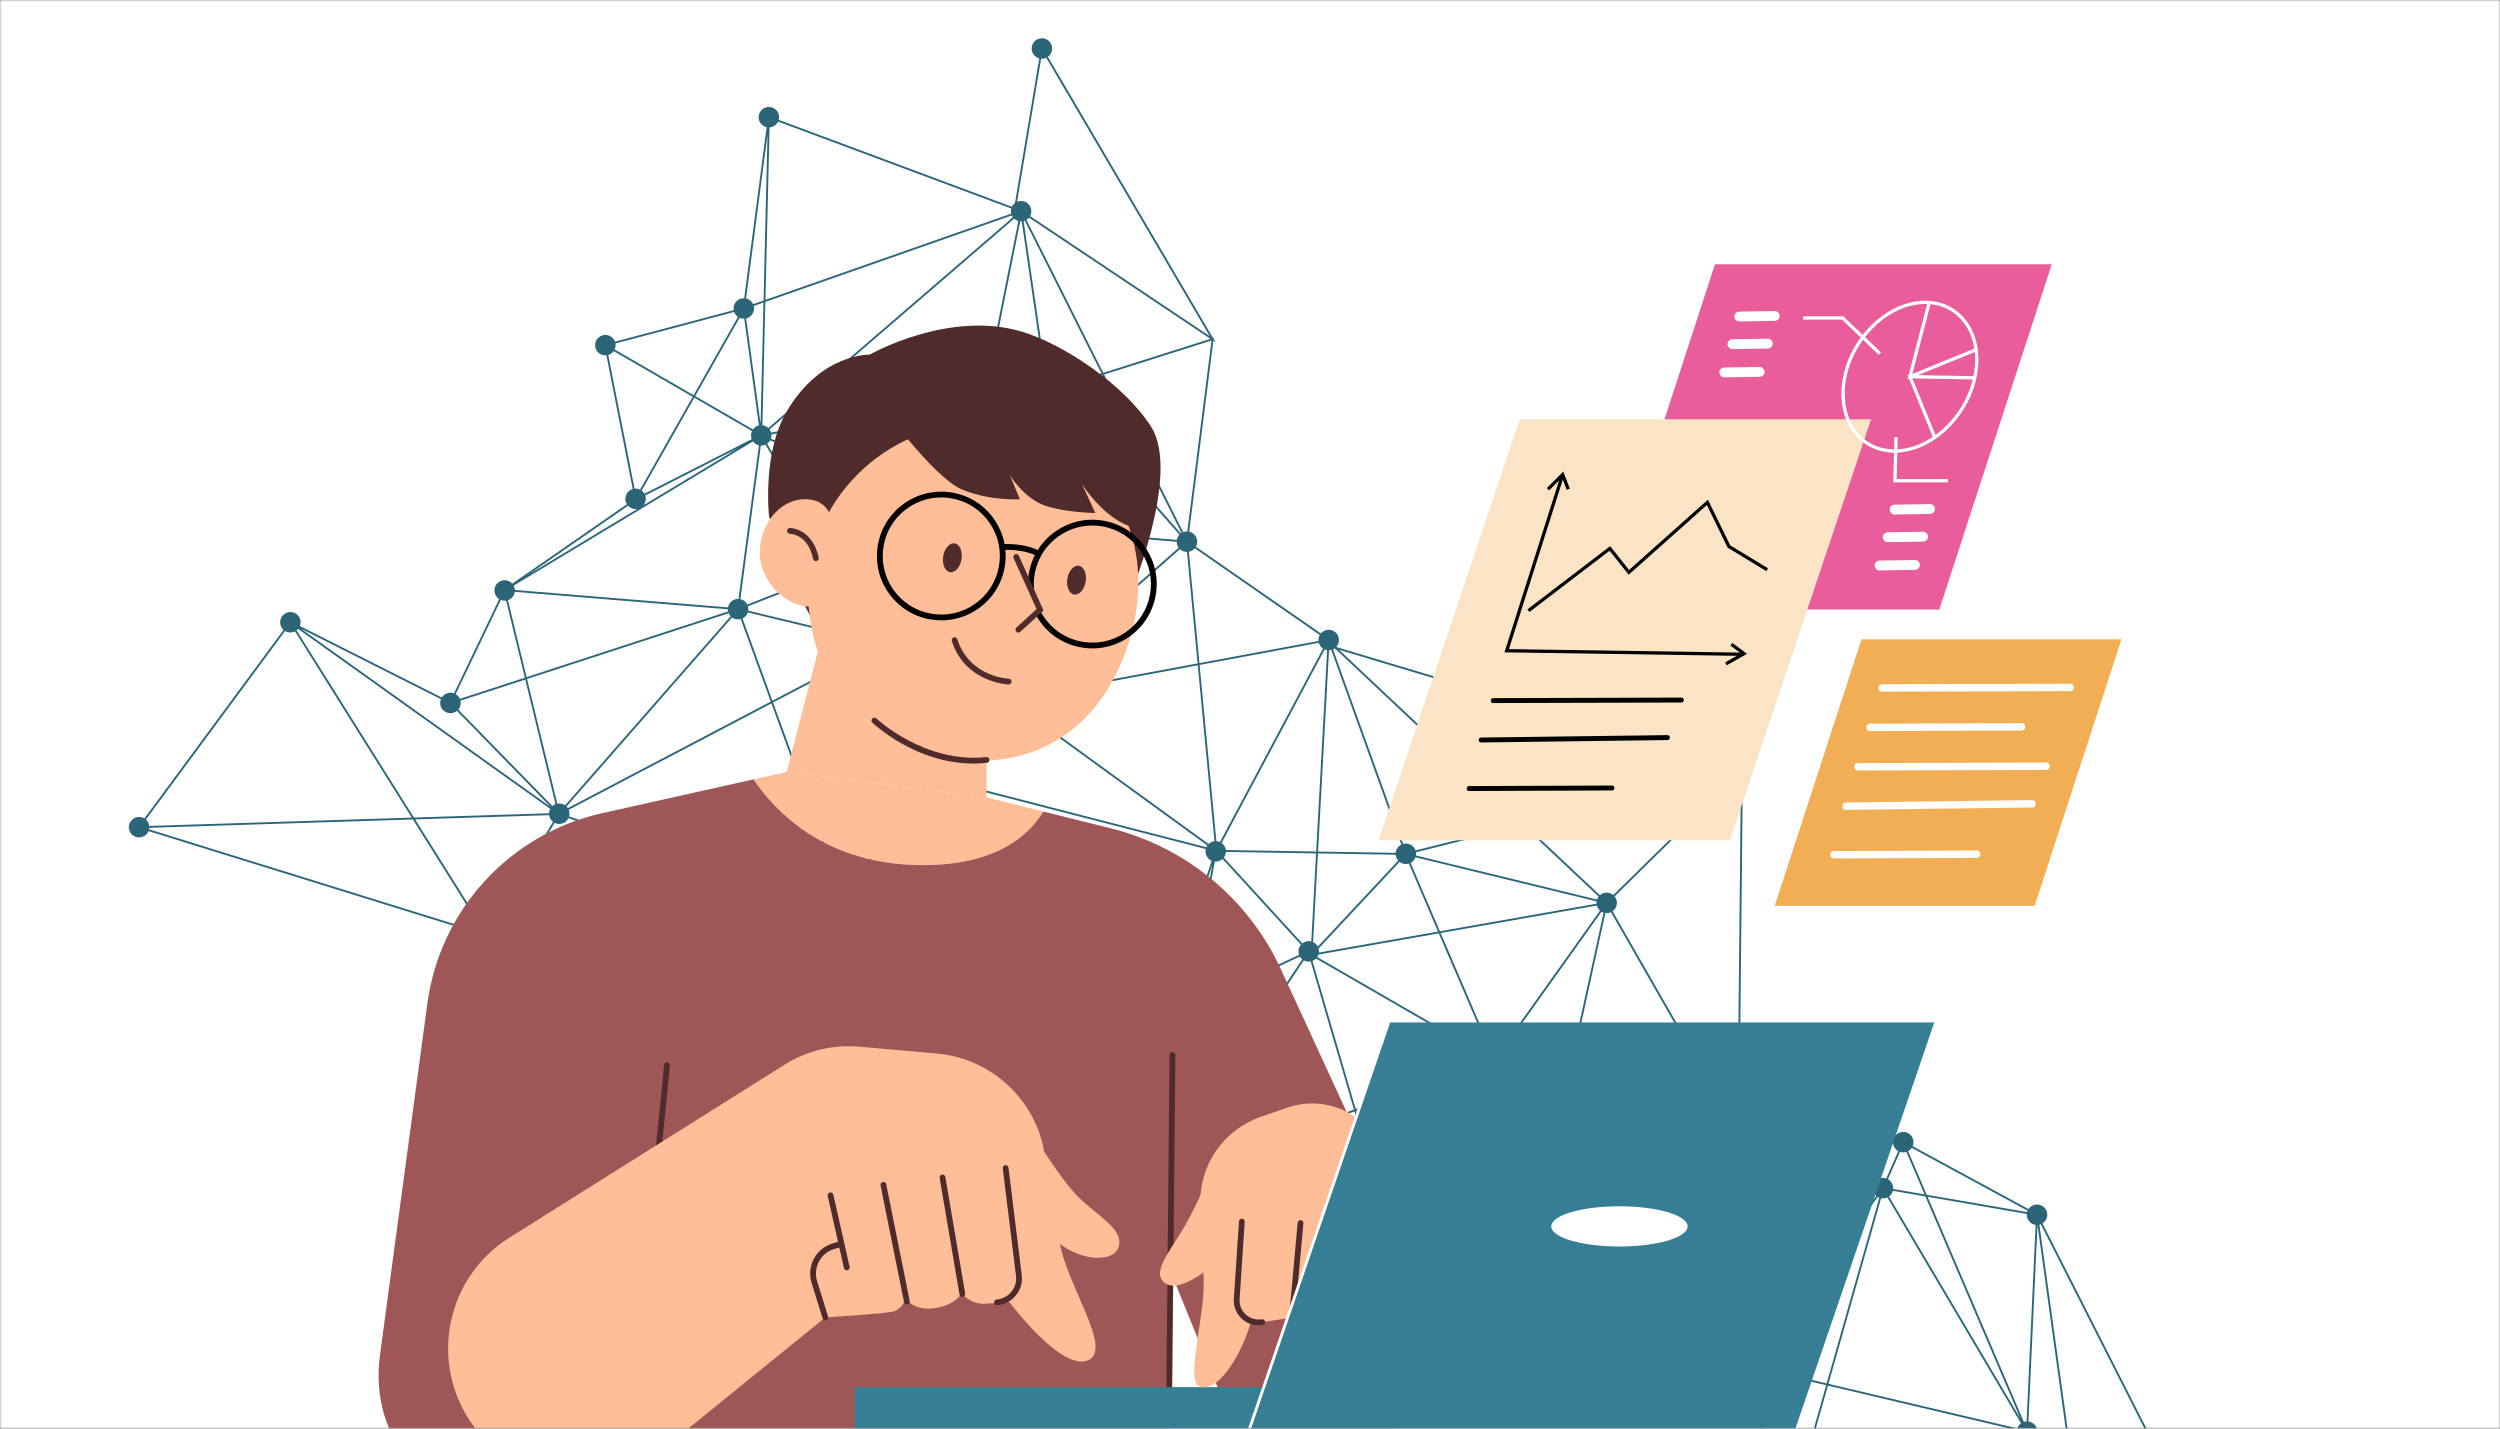 <svg width="700" height="400" viewBox="0 0 700 400" fill="none" xmlns="http://www.w3.org/2000/svg">
<rect x="0" y="0" width="700" height="400" fill="#808080" stroke="none"/>
<mask id="mask0_759_3259" style="mask-type:alpha" maskUnits="userSpaceOnUse" x="0" y="0" width="700" height="400">
<path d="M0 0H700V400H0V0Z" fill="white"/>
</mask>
<g mask="url(#mask0_759_3259)">
<path d="M0 0H700V400H0V0Z" fill="white"/>
<path d="M605.165 402.588C604.343 401.655 603.05 401.387 601.956 401.822L571.899 342.559C572.027 342.478 572.152 342.387 572.27 342.285C573.459 341.235 573.572 339.423 572.524 338.234C571.477 337.045 569.662 336.933 568.473 337.98C568.283 338.148 568.123 338.336 567.988 338.537L535.54 320.934C535.962 319.946 535.814 318.765 535.056 317.907C534.009 316.718 532.194 316.606 531.005 317.654C530.48 318.118 530.165 318.732 530.066 319.374L489.589 316.996C489.566 316.353 489.331 315.714 488.873 315.193C488.375 314.63 487.707 314.312 487.015 314.239L487.982 218.422C488.577 218.375 489.163 218.142 489.646 217.718C490.835 216.67 490.947 214.856 489.9 213.666C488.852 212.477 487.038 212.365 485.848 213.412C485.503 213.719 485.252 214.089 485.09 214.489L374.148 181.149C375.13 180.081 375.166 178.422 374.186 177.309C373.138 176.12 371.324 176.008 370.135 177.055C370.026 177.151 369.931 177.254 369.84 177.363L334.847 153.082C335.431 152.046 335.333 150.714 334.503 149.773C334.085 149.299 333.544 148.999 332.971 148.872L339.748 95.427L340.351 95.831L339.811 94.911L339.851 94.589L339.657 94.651L293.408 15.909C293.483 15.854 293.558 15.795 293.631 15.732C294.82 14.685 294.932 12.87 293.885 11.681C292.837 10.492 291.023 10.379 289.834 11.427C288.644 12.475 288.532 14.289 289.58 15.478C289.969 15.92 290.467 16.213 290.997 16.352L284.196 56.83C284.133 56.875 284.072 56.923 284.012 56.976C283.715 57.236 283.487 57.547 283.324 57.883L218.056 33.565C218.298 32.665 218.101 31.668 217.438 30.916C216.391 29.727 214.576 29.615 213.387 30.662C212.198 31.71 212.086 33.524 213.133 34.714C213.547 35.183 214.085 35.484 214.652 35.61L208.377 83.501C207.668 83.474 206.946 83.706 206.37 84.214C205.597 84.896 205.283 85.898 205.44 86.842L172.194 95.663C172.076 95.337 171.898 95.027 171.654 94.752C170.606 93.563 168.792 93.45 167.603 94.498C166.413 95.546 166.301 97.36 167.349 98.549C167.986 99.27 168.904 99.593 169.794 99.504L177.158 136.92C176.768 137.034 176.397 137.231 176.07 137.519C175.003 138.46 174.805 140.015 175.533 141.186L143.44 163.401C142.387 162.236 140.592 162.131 139.412 163.172C138.223 164.22 138.11 166.034 139.158 167.224C139.341 167.431 139.547 167.604 139.771 167.745L127.128 194.135C126.17 193.781 125.053 193.951 124.234 194.675C124.02 194.863 123.844 195.076 123.702 195.306L83.978 175.281C84.359 174.311 84.199 173.168 83.461 172.334C82.414 171.145 80.599 171.032 79.41 172.08C78.221 173.128 78.108 174.942 79.156 176.131C79.233 176.219 79.315 176.296 79.399 176.373L40.429 229.159C39.384 228.527 38.008 228.613 37.046 229.463C35.857 230.51 35.744 232.325 36.792 233.514C37.84 234.703 39.654 234.815 40.843 233.768C41.183 233.469 41.431 233.106 41.593 232.714L133.311 261.177C133.186 261.989 133.409 262.847 133.994 263.511C135.042 264.7 136.856 264.813 138.045 263.765C139.235 262.717 139.347 260.903 138.299 259.714C138.195 259.597 138.08 259.492 137.963 259.393L155.285 230.396C156.301 230.911 157.575 230.791 158.481 229.991C158.776 229.731 159.005 229.422 159.166 229.09L234.783 254.804C234.573 255.682 234.779 256.644 235.419 257.373C236.467 258.562 238.281 258.674 239.471 257.627C240.66 256.579 240.772 254.765 239.725 253.575C239.484 253.302 239.201 253.089 238.898 252.932L252.866 218.731C253.785 219.011 254.825 218.824 255.6 218.139L255.415 218.328L322.498 284.076C321.627 285.146 321.629 286.715 322.57 287.783C323.055 288.334 323.706 288.649 324.381 288.731L323.317 327.991C322.706 328.03 322.102 328.261 321.608 328.701C320.419 329.751 320.306 331.563 321.354 332.752C322.401 333.941 324.216 334.054 325.405 333.006C325.868 332.598 326.167 332.072 326.296 331.511L385.039 339.744C385.005 340.464 385.237 341.194 385.751 341.777C386.798 342.966 388.613 343.079 389.802 342.031C390.297 341.594 390.604 341.026 390.717 340.423L426.86 344.009C426.855 344.691 427.09 345.375 427.575 345.926C428.622 347.115 430.437 347.228 431.626 346.18C431.752 346.069 431.863 345.947 431.964 345.823L488.22 381.449C487.73 382.459 487.862 383.705 488.651 384.6C489.245 385.272 490.084 385.601 490.918 385.568L497.749 430.755C497.296 430.858 496.861 431.073 496.487 431.401C495.297 432.448 495.185 434.263 496.233 435.452C497.283 436.641 499.095 436.754 500.284 435.706C500.292 435.697 500.3 435.689 500.309 435.683L528.341 456.889L543.159 468.099C542.652 469.115 542.773 470.379 543.571 471.284C544.619 472.474 546.433 472.586 547.622 471.538C548.546 470.723 548.818 469.448 548.403 468.361L582.863 446.28C582.888 446.31 582.911 446.344 582.94 446.376C583.987 447.565 585.802 447.677 586.991 446.63C588.18 445.582 588.293 443.768 587.245 442.578C586.996 442.297 586.704 442.076 586.387 441.918L602.078 407.2C603.022 407.524 604.109 407.349 604.911 406.64C606.1 405.592 606.212 403.778 605.165 402.588ZM546.474 466.616C545.574 466.374 544.576 466.57 543.825 467.233C543.68 467.362 543.553 467.501 543.44 467.647L526.638 454.937L500.669 435.292C500.839 435.07 500.971 434.827 501.067 434.572L554.518 441.203L546.473 466.613L546.474 466.616ZM387.356 337.062L379.752 311.026L415.831 298.128C415.945 298.371 416.093 298.605 416.279 298.817C416.367 298.917 416.464 299.006 416.563 299.091L389.341 337.394C388.737 337.044 388.03 336.929 387.356 337.062ZM326.104 329.642C325.99 329.398 325.842 329.164 325.656 328.953C325.546 328.83 325.431 328.722 325.307 328.623L365.074 268.909C365.661 269.226 366.337 269.326 366.983 269.201L379.103 310.698L326.104 329.644L326.104 329.642ZM213.773 84.714L212.96 118.596L208.918 89.16C209.365 89.057 209.794 88.841 210.166 88.517C210.999 87.783 211.301 86.675 211.05 85.669L213.773 84.714ZM217.184 34.965C217.48 34.702 217.709 34.393 217.871 34.058L283.138 58.379C283.011 58.851 283.006 59.349 283.126 59.825L214.324 83.958L215.484 35.671C216.092 35.63 216.692 35.398 217.186 34.964L217.184 34.965ZM485.035 216.514C485.144 216.821 485.306 217.112 485.521 217.378L451.721 250.614C450.652 249.708 449.053 249.698 447.971 250.653L427.072 230.993L485.035 216.514ZM584.161 441.758C584.103 441.779 584.044 441.801 583.988 441.826L568.861 403.418C569.075 403.309 569.278 403.176 569.466 403.011C569.959 402.578 570.263 402.011 570.381 401.412L578.696 402.263L584.161 441.758ZM535.249 345.708L528.919 335.01C528.993 334.957 529.065 334.9 529.136 334.838C529.575 334.449 529.867 333.957 530.008 333.432L539.113 335.004L565.723 397.22L535.249 345.708ZM528.465 335.279L550.597 372.692L565.885 398.534C565.811 398.586 565.739 398.644 565.668 398.706C565.276 399.052 565.003 399.481 564.848 399.946L511.973 387.475L526.712 335.508C527.299 335.616 527.912 335.543 528.463 335.283L528.465 335.279ZM570.435 400.885C570.442 400.2 570.208 399.512 569.72 398.96C569.248 398.424 568.62 398.108 567.964 398.017L570.501 343.017L578.621 401.723L570.432 400.886L570.435 400.885ZM568.218 342.029C568.689 342.565 569.317 342.881 569.974 342.972L567.436 397.992C567.184 398.005 566.932 398.049 566.689 398.126L539.739 335.112L567.513 339.906C567.455 340.654 567.684 341.422 568.22 342.028L568.218 342.029ZM567.599 339.384L539.489 334.532L534.268 322.328C534.454 322.226 534.635 322.104 534.8 321.96C534.99 321.792 535.15 321.604 535.285 321.402L567.732 339.005C567.679 339.129 567.632 339.256 567.598 339.387L567.599 339.384ZM531.995 322.527C532.571 322.717 533.198 322.726 533.78 322.537L538.865 334.424L530.098 332.911C530.156 332.163 529.927 331.395 529.39 330.789C529.169 330.537 528.91 330.335 528.63 330.18L531.995 322.527ZM524.369 332.758L488.21 337.022L487.158 319.925C487.682 319.845 488.189 319.62 488.619 319.244C488.907 318.99 489.13 318.689 489.292 318.365L524.476 331.906C524.399 332.183 524.363 332.469 524.369 332.758ZM432.28 342.725C432.173 342.515 432.04 342.313 431.877 342.127C431.556 341.765 431.167 341.503 430.745 341.343L439.08 303.294L483.903 316.536C483.802 317.05 483.841 317.583 484.023 318.08L432.278 342.726L432.28 342.725ZM253.321 213.14L247.834 183.091C248.263 182.983 248.675 182.776 249.029 182.461C249.202 182.308 249.349 182.139 249.477 181.957L259.619 186.356L253.843 213.119C253.668 213.11 253.493 213.117 253.317 213.139L253.321 213.14ZM128.313 198.683C128.91 197.984 129.121 197.055 128.929 196.192L147.074 190.276L155.537 225.169C155.233 225.288 154.943 225.459 154.684 225.685L128.315 198.682L128.313 198.683ZM156.044 225.021L147.578 190.109L204.033 171.704C204.151 171.974 204.31 172.232 204.515 172.465C204.539 172.49 204.565 172.515 204.588 172.54L158.224 225.488C157.582 225.039 156.794 224.881 156.046 225.02L156.044 225.021ZM447.713 254.703C447.801 254.804 447.895 254.891 447.993 254.976L419.871 294.439C419.166 294.027 418.316 293.939 417.544 294.189L403.396 261.249L447.1 253.559C447.212 253.969 447.414 254.361 447.713 254.703ZM417.057 294.4C416.871 294.501 416.695 294.622 416.528 294.767C416.357 294.917 416.213 295.085 416.086 295.264L368.817 267.973C368.962 267.753 369.075 267.521 369.153 267.278L402.856 261.347L417.055 294.401L417.057 294.4ZM369.278 266.716C369.32 266.349 369.293 265.975 369.194 265.616L389.878 243.479L391.881 241.334C392.624 241.913 393.593 242.079 394.472 241.815L402.648 260.845L369.283 266.714L369.278 266.716ZM391.488 240.967C391.488 240.967 391.489 240.97 391.49 240.972L389.495 243.108L368.975 265.07C368.87 264.866 368.739 264.668 368.58 264.486C368.316 264.188 368.004 263.957 367.668 263.795L369.024 238.964L390.781 239.327C390.834 239.914 391.064 240.492 391.485 240.968L391.488 240.967ZM447.008 253.037L403.18 260.75L394.961 241.615C395.165 241.51 395.36 241.379 395.539 241.221C395.912 240.891 396.179 240.486 396.338 240.047L447.027 252.384C446.996 252.599 446.991 252.818 447.008 253.037ZM372.744 181.985L392.373 236.497C392.151 236.606 391.936 236.746 391.742 236.916C391.172 237.419 390.852 238.097 390.785 238.798L369.056 238.433L372.134 182.074C372.34 182.067 372.542 182.036 372.743 181.982L372.744 181.985ZM368.526 238.426L343.243 238.004C343.172 237.458 342.943 236.93 342.55 236.486C342.397 236.313 342.227 236.164 342.046 236.038L359.577 203.138L370.917 181.855C371.14 181.948 371.37 182.014 371.605 182.047L368.526 238.426ZM286.086 61.993L289.886 88.068L292.234 104.186C291.793 104.293 291.373 104.502 291.008 104.824C290.293 105.453 289.971 106.36 290.052 107.241L276.089 109.853L285.653 61.989C285.799 62.001 285.943 62.002 286.087 61.995L286.086 61.993ZM281.73 193.052L269.565 148.901C269.88 148.781 270.184 148.609 270.45 148.371C270.91 147.963 271.208 147.441 271.34 146.882L287.683 148.237L282.306 193.009C282.112 193.003 281.917 193.018 281.726 193.051L281.73 193.052ZM271.417 146.358C271.451 145.638 271.221 144.904 270.703 144.32C270.574 144.172 270.434 144.043 270.282 143.929L291.623 109.543C291.84 109.65 292.068 109.728 292.301 109.778L287.746 147.712L271.415 146.359L271.417 146.358ZM290.149 107.762C290.263 108.16 290.461 108.542 290.754 108.875C290.883 109.02 291.024 109.152 291.172 109.264L283.545 121.543L269.816 143.641C269.672 143.57 269.522 143.514 269.37 143.468L275.976 110.41L290.15 107.758L290.149 107.762ZM268.851 143.367C268.08 143.286 267.28 143.513 266.652 144.066C266.398 144.29 266.197 144.55 266.042 144.829L215.863 122.807C215.987 122.429 216.032 122.032 215.995 121.637L275.413 110.52L268.848 143.368L268.851 143.367ZM215.042 124.053C215.296 123.828 215.497 123.569 215.652 123.29L265.831 145.312C265.647 145.861 265.636 146.457 265.797 147.016L235.091 159.097L214.81 124.237C214.89 124.179 214.966 124.117 215.041 124.051L215.042 124.053ZM265.991 147.509C266.1 147.724 266.234 147.929 266.398 148.117C266.448 148.175 266.503 148.226 266.555 148.277L248.536 177.814C247.735 177.364 246.758 177.321 245.92 177.708L235.361 159.56L265.991 147.509ZM249.28 178.411C249.184 178.302 249.079 178.205 248.972 178.114L266.972 148.61C267.199 148.759 267.44 148.871 267.692 148.952L259.735 185.829L249.744 181.496C250.196 180.5 250.055 179.285 249.284 178.413L249.28 178.411ZM268.209 149.062C268.439 149.091 268.674 149.093 268.906 149.065L281.21 193.197C280.898 193.316 280.6 193.489 280.333 193.724C280.077 193.95 279.874 194.213 279.718 194.498L260.228 186.046L268.209 149.065L268.209 149.062ZM338.501 236.231C338.469 236.26 338.441 236.29 338.41 236.321L306.619 213.248L284.704 197.342C285.014 196.817 285.144 196.211 285.091 195.616L335.37 186.283L340.06 235.534C339.501 235.6 338.955 235.829 338.501 236.231ZM284.202 193.785C283.81 193.415 283.338 193.178 282.839 193.072L288.217 148.279L329.474 151.699C329.48 152.28 329.661 152.863 330.023 153.363L284.202 193.785ZM329.516 151.17L288.279 147.752L292.831 109.839C293.449 109.857 294.072 109.678 294.6 109.291L330.251 149.704C329.856 150.122 329.608 150.635 329.516 151.17ZM295.061 105.074C294.457 104.392 293.603 104.065 292.758 104.108L291.047 92.357L286.612 61.911C286.725 61.881 286.839 61.846 286.95 61.802L308.398 104.545L295.177 108.731C296.006 107.663 295.988 106.127 295.061 105.074ZM283.956 61.239C284.3 61.557 284.704 61.774 285.131 61.895L275.527 109.959L215.901 121.115C215.814 120.806 215.675 120.51 215.482 120.236L283.956 61.239ZM214.353 124.501L234.596 159.294L209.228 169.275C209.119 169.061 208.985 168.856 208.821 168.667C208.407 168.198 207.873 167.899 207.308 167.772L213.031 124.765C213.48 124.783 213.934 124.696 214.353 124.501ZM209.422 169.768L234.864 159.758L245.461 177.974C245.381 178.031 245.304 178.093 245.23 178.16C244.841 178.501 244.57 178.927 244.414 179.387L209.505 170.981C209.565 170.579 209.536 170.167 209.42 169.772L209.422 169.768ZM254.371 213.198L260.115 186.573L279.508 194.983C279.262 195.738 279.332 196.576 279.736 197.289L255.729 213.961C255.343 213.575 254.871 213.318 254.373 213.197L254.371 213.198ZM256.067 214.371L280.04 197.722C280.055 197.739 280.067 197.758 280.082 197.775C281.129 198.964 282.944 199.076 284.133 198.029C284.225 197.947 284.311 197.86 284.391 197.768L333.411 233.349L338.063 236.723C337.949 236.883 337.853 237.054 337.776 237.228L256.548 216.305C256.621 215.639 256.466 214.95 256.068 214.368L256.067 214.371ZM343.265 238.535L368.497 238.958L367.153 263.61C366.303 263.392 365.372 263.567 364.642 264.149L342.678 240.13C343.037 239.661 343.233 239.105 343.263 238.539L343.265 238.535ZM420.583 295.023C420.496 294.922 420.402 294.835 420.303 294.749L448.425 255.287C448.607 255.393 448.799 255.478 448.996 255.539L438.682 302.627L421.242 297.476C421.407 296.629 421.195 295.719 420.58 295.021L420.583 295.023ZM484.818 314.943C484.467 315.251 484.215 315.628 484.053 316.034L439.192 302.782L449.515 255.655C450.035 255.719 450.571 255.643 451.059 255.42L485.066 314.749C484.98 314.808 484.896 314.872 484.818 314.943ZM447.605 251.043C447.408 251.298 447.256 251.579 447.155 251.875L396.476 239.541C396.525 239.243 396.524 238.939 396.479 238.637L426.46 231.148L447.608 251.042L447.605 251.043ZM396.349 238.123C396.23 237.783 396.046 237.461 395.794 237.172C395.04 236.318 393.895 236.022 392.868 236.308L373.243 181.806C373.407 181.73 373.565 181.638 373.716 181.527L425.999 230.712L396.349 238.118L396.349 238.123ZM369.873 181.109C370.046 181.306 370.241 181.469 370.448 181.605L341.586 235.774C341.268 235.63 340.93 235.545 340.589 235.522L335.891 186.186L369.266 179.991C369.378 180.393 369.579 180.774 369.873 181.109ZM335.319 185.754L284.994 195.096C284.903 194.776 284.76 194.468 284.553 194.185L330.374 153.762C330.924 154.281 331.634 154.542 332.35 154.54L335.321 185.753L335.319 185.754ZM330.649 149.356L295.276 109.259L308.639 105.03L330.824 149.242C330.764 149.278 330.707 149.315 330.649 149.356ZM287.422 61.566C287.556 61.483 287.683 61.392 287.805 61.285C287.927 61.179 288.034 61.061 288.134 60.94L338.924 94.884L308.91 104.387L287.423 61.568L287.422 61.566ZM283.295 60.33C283.361 60.472 283.441 60.612 283.531 60.746L283.499 60.935L215.135 119.838C214.669 119.387 214.083 119.126 213.476 119.054L214.304 84.53L283.292 60.328L283.295 60.33ZM172.325 96.177L205.571 87.356C205.689 87.682 205.867 87.992 206.111 88.267C206.266 88.445 206.441 88.593 206.626 88.723L194.209 110.643L172.104 97.856C172.347 97.331 172.422 96.745 172.326 96.18L172.325 96.177ZM207.088 88.983C207.499 89.169 207.948 89.254 208.391 89.234L212.493 119.105C212.046 119.208 211.617 119.424 211.244 119.748C211.073 119.898 210.929 120.066 210.804 120.241L194.667 110.908L207.088 88.983ZM210.539 120.699C210.211 121.41 210.187 122.228 210.479 122.959L180.458 138.248C180.364 138.082 180.249 137.921 180.118 137.771C179.983 137.617 179.833 137.483 179.675 137.366L194.404 111.364L210.538 120.696L210.539 120.699ZM180.677 138.732L206.651 125.503L180.238 141.424C180.834 140.652 180.988 139.634 180.677 138.732ZM210.833 123.6C210.883 123.667 210.935 123.732 210.99 123.797C211.403 124.267 211.938 124.566 212.503 124.693L206.779 167.699C206.067 167.671 205.342 167.903 204.766 168.412C204.258 168.859 203.948 169.448 203.841 170.068L144.173 165.19C144.154 164.774 144.042 164.358 143.841 163.977L210.835 123.597L210.833 123.6ZM203.799 170.597C203.802 170.799 203.822 171 203.867 171.201L147.452 189.594L142.225 168.042C142.576 167.922 142.909 167.736 143.205 167.474C143.741 167.002 144.054 166.375 144.146 165.721L203.796 170.598L203.799 170.597ZM141.71 168.161L146.947 189.755L128.76 195.684C128.642 195.414 128.484 195.156 128.278 194.923C128.076 194.695 127.847 194.507 127.598 194.358L140.237 167.981C140.706 168.169 141.213 168.23 141.709 168.159L141.71 168.161ZM123.973 198.723C124.996 199.882 126.742 200.016 127.93 199.051L154.191 225.943L84.264 176.02L123.453 195.774C123.073 196.744 123.232 197.888 123.97 198.722L123.973 198.723ZM83.2 176.38C83.298 176.293 83.388 176.198 83.47 176.101L154.045 226.487C153.843 226.868 153.73 227.287 153.712 227.711L115.901 228.908L83.041 176.502C83.094 176.46 83.147 176.421 83.199 176.377L83.2 176.38ZM158.732 225.938C158.698 225.899 158.66 225.865 158.625 225.83L204.983 172.89C205.685 173.401 206.575 173.554 207.394 173.34L215.805 196.449L158.983 226.272C158.907 226.156 158.827 226.044 158.732 225.938ZM207.892 173.159C208.131 173.047 208.357 172.902 208.566 172.716C208.955 172.374 209.226 171.949 209.382 171.489L244.291 179.894C244.217 180.398 244.28 180.919 244.477 181.397L216.28 196.197L207.894 173.155L207.892 173.159ZM244.725 181.871C244.801 181.987 244.883 182.101 244.978 182.207C245.395 182.681 245.936 182.981 246.507 183.109L237.669 252.606C237.392 252.597 237.115 252.627 236.842 252.699L216.463 196.706L244.726 181.873L244.725 181.871ZM238.195 252.672L247.033 183.176C247.125 183.18 247.218 183.18 247.311 183.171L252.805 213.258C252.444 213.375 252.103 213.567 251.801 213.831C250.613 214.882 250.5 216.694 251.547 217.883C251.788 218.156 252.071 218.369 252.374 218.527L238.406 252.725C238.335 252.702 238.265 252.686 238.194 252.669L238.195 252.672ZM256.441 216.824L337.608 237.729C337.404 238.601 337.611 239.558 338.25 240.282C338.537 240.606 338.882 240.849 339.257 241.012L325.367 283.088C324.514 282.891 323.585 283.088 322.87 283.695L255.791 217.951C256.102 217.621 256.319 217.234 256.443 216.823L256.441 216.824ZM326.872 283.984C326.585 283.66 326.24 283.416 325.867 283.253L339.451 242.103L332.138 282.121L327.198 284.429C327.107 284.273 326.998 284.121 326.874 283.98L326.872 283.984ZM340.149 241.24C340.906 241.305 341.686 241.078 342.301 240.536C342.308 240.53 342.313 240.523 342.322 240.517L364.264 264.512C363.577 265.306 363.393 266.397 363.736 267.355L332.727 281.85L340.15 241.242L340.149 241.24ZM363.959 267.835C364.049 267.991 364.158 268.143 364.283 268.284C364.392 268.405 364.508 268.515 364.631 268.613L324.864 328.328C324.675 328.227 324.479 328.146 324.275 328.088L332.61 282.488L363.959 267.835ZM367.489 269.051C367.79 268.933 368.075 268.764 368.334 268.537C368.387 268.49 368.436 268.438 368.486 268.389L415.826 295.719C415.551 296.319 415.492 296.994 415.653 297.629L379.601 310.517L367.489 269.051ZM419.36 299.635C419.707 299.518 420.039 299.329 420.331 299.071C420.681 298.763 420.933 298.386 421.096 297.98L438.57 303.141L430.235 341.202C429.96 341.153 429.681 341.144 429.404 341.175L419.362 299.632L419.36 299.635ZM432.477 343.22L484.254 318.56C484.342 318.711 484.446 318.857 484.565 318.991C485.112 319.61 485.864 319.934 486.629 319.957L487.683 337.084L432.56 343.587C432.54 343.462 432.513 343.339 432.476 343.217L432.477 343.22ZM488.243 337.554L524.431 333.285C524.531 333.753 524.745 334.203 525.085 334.586C525.166 334.678 525.253 334.759 525.341 334.84L498.915 371.099L492.26 380.232C491.826 379.976 491.335 379.844 490.845 379.837L488.244 337.557L488.243 337.554ZM492.956 380.803C492.874 380.708 492.783 380.623 492.689 380.542L525.768 335.153C525.908 335.237 526.052 335.306 526.203 335.364L511.457 387.352L493.638 383.149C493.766 382.332 493.545 381.468 492.956 380.803ZM511.828 387.984L564.728 400.461C564.664 400.927 564.714 401.405 564.88 401.855L501.043 432.477C500.925 432.185 500.759 431.907 500.539 431.657C500.279 431.363 499.97 431.134 499.638 430.973L511.832 387.986L511.828 387.984ZM501.209 434.056C501.27 433.703 501.267 433.341 501.195 432.989L565.107 402.331C565.195 402.479 565.298 402.622 565.416 402.754C565.713 403.089 566.067 403.335 566.454 403.498L554.68 440.688L501.208 434.053L501.209 434.056ZM566.959 403.662C567.424 403.763 567.907 403.748 568.368 403.614L583.518 442.077C583.404 442.152 583.295 442.231 583.19 442.323C582.646 442.803 582.329 443.443 582.245 444.11L555.216 440.758L566.959 403.662ZM584.68 441.637L579.242 402.321L600.145 404.461C600.138 405.146 600.371 405.833 600.86 406.386C601.076 406.631 601.325 406.828 601.595 406.981L585.893 441.722C585.499 441.609 585.088 441.578 584.68 441.637ZM601.485 402.061C601.356 402.142 601.231 402.232 601.114 402.334C600.62 402.768 600.316 403.335 600.198 403.934L579.166 401.782L571.026 342.927C571.161 342.895 571.297 342.851 571.428 342.798L601.485 402.061ZM530.034 319.905C530.056 320.548 530.292 321.187 530.749 321.708C530.971 321.96 531.23 322.162 531.509 322.317L528.145 329.97C527.208 329.657 526.134 329.837 525.34 330.537C525.052 330.792 524.829 331.093 524.667 331.417L489.483 317.875C489.515 317.762 489.54 317.646 489.56 317.529L530.037 319.906L530.034 319.905ZM486.484 314.238C486.158 314.264 485.835 314.344 485.528 314.484L451.521 255.156C451.607 255.096 451.691 255.032 451.769 254.961C452.931 253.938 453.062 252.184 452.091 250.995L485.891 217.759C486.343 218.142 486.886 218.364 487.449 218.422L486.482 314.239L486.484 314.238ZM484.932 215.001C484.866 215.33 484.857 215.671 484.908 216.005L426.614 230.565L374.93 181.942L484.935 215L484.932 215.001ZM369.532 177.802C369.242 178.314 369.122 178.899 369.173 179.472L335.845 185.659L332.879 154.492C333.369 154.398 333.843 154.18 334.244 153.826C334.353 153.73 334.448 153.627 334.538 153.518L369.531 177.799L369.532 177.802ZM332.44 148.809C332.055 148.797 331.667 148.862 331.301 149.003L309.155 104.868L339.22 95.349L332.443 148.808L332.44 148.809ZM291.519 16.445C292.003 16.48 292.498 16.393 292.948 16.181L338.718 94.108L288.427 60.5C288.984 59.472 288.877 58.163 288.059 57.234C287.219 56.282 285.893 56.023 284.786 56.491L291.515 16.443L291.519 16.445ZM214.901 37.789L213.788 84.151L210.877 85.171C210.764 84.921 210.612 84.683 210.421 84.468C210.008 83.998 209.47 83.698 208.901 83.569L214.9 37.787L214.901 37.789ZM170.313 99.405C170.703 99.291 171.077 99.093 171.401 98.806C171.572 98.656 171.714 98.489 171.842 98.313L193.951 111.103L179.226 137.095C178.743 136.859 178.206 136.77 177.678 136.821L170.313 99.405ZM175.854 141.61C176.537 142.357 177.528 142.662 178.461 142.499L148.335 160.658L175.851 141.611L175.854 141.61ZM79.822 176.69C80.664 177.198 81.716 177.238 82.6 176.792L115.296 228.934L41.795 231.262C41.726 230.709 41.496 230.169 41.101 229.718C41.024 229.631 40.941 229.551 40.858 229.477L79.824 176.689L79.822 176.69ZM41.75 232.208C41.779 232.071 41.801 231.93 41.809 231.789L115.618 229.454L134.371 259.364C134.329 259.396 134.287 259.428 134.247 259.463C133.864 259.8 133.596 260.216 133.438 260.665L41.75 232.208ZM137.526 259.099C136.691 258.641 135.673 258.625 134.818 259.074L116.234 229.436L153.745 228.249C153.821 228.785 154.048 229.306 154.432 229.742C154.556 229.882 154.692 230.008 154.837 230.119L137.526 259.099ZM159.353 228.596C159.518 227.989 159.481 227.337 159.235 226.747L215.994 196.958L236.349 252.884C236.11 252.996 235.884 253.14 235.675 253.326C235.358 253.608 235.119 253.943 234.955 254.308L159.354 228.599L159.353 228.596ZM326.622 288.039C327.529 287.238 327.809 285.992 327.423 284.917L332.023 282.766L323.862 327.418L324.912 288.746C325.523 288.707 326.127 288.476 326.624 288.036L326.622 288.039ZM326.368 330.989C326.381 330.705 326.353 330.419 326.281 330.144L379.252 311.208L386.847 337.213C386.546 337.331 386.259 337.501 386.002 337.727C385.539 338.135 385.24 338.661 385.111 339.221L326.368 330.989ZM390.771 339.896C390.776 339.215 390.541 338.531 390.056 337.98C389.969 337.879 389.872 337.79 389.773 337.705L416.994 299.402C417.559 299.73 418.212 299.85 418.847 299.76L428.886 341.287C428.508 341.402 428.145 341.596 427.83 341.877C427.334 342.314 427.028 342.882 426.915 343.485L390.772 339.899L390.771 339.896ZM432.257 345.381C432.467 344.989 432.58 344.555 432.593 344.119L487.716 337.617L490.314 379.875C489.807 379.961 489.315 380.182 488.902 380.55C488.746 380.688 488.611 380.836 488.493 380.997L432.252 345.383L432.257 345.381ZM491.443 385.501C491.896 385.398 492.331 385.183 492.705 384.856C493.085 384.52 493.353 384.109 493.509 383.663L511.314 387.864L499.137 430.789C498.856 430.713 498.564 430.678 498.275 430.691L491.443 385.501ZM548.167 467.883C548.083 467.744 547.987 467.613 547.876 467.487C547.616 467.19 547.307 466.961 546.972 466.798L555.053 441.271L582.227 444.642C582.25 445.053 582.362 445.463 582.566 445.838L548.166 467.88L548.167 467.883Z" fill="#2B6577"/>
<path d="M255.201 242.158C277.907 243.113 287.847 234.313 292.154 227.235L276.217 223.264L220.284 216.144L210.962 218.227C217.295 227.522 230.682 241.124 255.199 242.158H255.201Z" fill="#FFBE97"/>
<path d="M358.622 271.335C349.564 251.671 332.069 237.184 311.065 231.949L292.154 227.235C287.847 234.313 277.907 243.113 255.201 242.158C230.682 241.124 217.297 227.522 210.964 218.227L168.57 227.701C142.72 233.478 123.204 254.746 119.663 280.995L106.382 379.499C103.227 402.898 119.965 422.045 143.575 422.045C157.748 422.045 171.471 417.071 182.353 407.992L191.896 400.069H327.737V355.969L343.559 394.88L415.75 395.345L358.624 271.337L358.622 271.335Z" fill="#9F5656"/>
<path d="M182.64 339.674C182.613 339.674 182.584 339.674 182.554 339.669C182.108 339.623 181.785 339.223 181.831 338.78C182.966 327.885 185.916 299.367 185.93 298.255C185.935 297.812 186.298 297.449 186.741 297.449H186.746C187.192 297.451 187.552 297.809 187.552 298.255C187.552 299.492 183.865 334.912 183.446 338.947C183.402 339.363 183.052 339.674 182.64 339.674Z" fill="#4F2B2B"/>
<path d="M327.363 393.307H327.355C326.907 393.302 326.549 392.937 326.552 392.488C326.561 391.53 327.478 296.599 327.478 295.386C327.478 294.938 327.84 294.575 328.289 294.575C328.737 294.575 329.1 294.938 329.1 295.386C329.1 296.606 328.21 388.588 328.174 392.503C328.169 392.949 327.806 393.307 327.363 393.307Z" fill="#4F2B2B"/>
<path d="M231.98 170.888L220.284 216.144L276.217 223.264V203.431L231.98 170.888Z" fill="#FFBE97"/>
<path d="M215.327 144.521C215.327 144.521 230.214 197.328 259.172 202.414C288.131 207.501 315.701 168.499 315.701 168.499C315.701 168.499 330.937 133.002 322.303 119.468C314.696 107.546 297.622 96.318 286.127 92.869C265.542 86.69 243.485 99.307 243.485 99.307C243.485 99.307 229.814 98.825 220.178 115.389C213.397 127.051 215.325 144.521 215.325 144.521H215.327Z" fill="#4F2B2B"/>
<path d="M233.991 140.312C219.26 162.348 226.453 195.136 249.436 206.668C274.024 219.008 299.788 213.275 311.979 189.738C323.599 167.304 320.75 140.582 299.372 126.289C277.993 111.998 248.721 118.275 233.989 140.31L233.991 140.312Z" fill="#FFBE97"/>
<path d="M233.626 154.968C233.114 163.141 232.982 170.254 226.134 169.825C219.284 169.396 212.248 161.987 212.76 153.814C213.272 145.641 219.24 139.364 226.09 139.793C232.94 140.222 234.141 146.795 233.629 154.968H233.626Z" fill="#FFBE97"/>
<path d="M269.222 156.595C268.857 158.82 267.414 160.437 265.998 160.204C264.582 159.971 263.729 157.979 264.094 155.755C264.459 153.53 265.902 151.913 267.318 152.146C268.735 152.379 269.587 154.37 269.222 156.595Z" fill="#4F2B2B"/>
<path d="M303.987 162.862C303.622 165.087 302.179 166.704 300.763 166.471C299.347 166.238 298.495 164.246 298.86 162.022C299.225 159.797 300.668 158.18 302.084 158.413C303.5 158.646 304.352 160.637 303.987 162.862Z" fill="#4F2B2B"/>
<path d="M305.896 181.565C304.791 181.565 303.676 181.462 302.564 181.256C297.833 180.377 293.727 177.706 291.002 173.737C288.278 169.771 287.264 164.979 288.143 160.248C289.959 150.48 299.384 144.012 309.152 145.825C313.883 146.704 317.989 149.375 320.713 153.344C323.438 157.313 324.452 162.103 323.572 166.833C322.693 171.564 320.022 175.67 316.056 178.395C313.02 180.48 309.502 181.563 305.896 181.563V181.565ZM305.852 147.143C298.11 147.143 291.203 152.663 289.738 160.544C288.937 164.851 289.863 169.21 292.34 172.821C294.819 176.432 298.556 178.863 302.863 179.661C307.167 180.463 311.528 179.539 315.139 177.06C318.751 174.58 321.181 170.844 321.98 166.537C322.781 162.23 321.857 157.871 319.378 154.26C316.899 150.649 313.162 148.218 308.855 147.42C307.846 147.231 306.841 147.143 305.852 147.143Z" fill="black"/>
<path d="M263.599 173.703C262.494 173.703 261.38 173.6 260.267 173.394C255.537 172.515 251.428 169.844 248.706 165.875C245.982 161.909 244.967 157.117 245.847 152.386C247.662 142.618 257.085 136.15 266.855 137.963C271.586 138.842 275.692 141.513 278.417 145.482C281.141 149.451 282.156 154.241 281.276 158.971C280.396 163.702 277.726 167.809 273.759 170.533C270.724 172.618 267.206 173.701 263.599 173.701V173.703ZM263.555 139.281C255.813 139.281 248.907 144.803 247.439 152.682C246.638 156.989 247.564 161.348 250.041 164.959C252.521 168.57 256.257 171.001 260.564 171.8C264.869 172.601 269.229 171.677 272.841 169.198C276.452 166.718 278.882 162.982 279.681 158.675C280.482 154.368 279.559 150.009 277.079 146.398C274.6 142.787 270.864 140.357 266.557 139.558C265.547 139.369 264.543 139.281 263.553 139.281H263.555Z" fill="black"/>
<path d="M291.223 170.756L285.188 175.869L284.059 154.887L291.223 170.756Z" fill="#FFBE97"/>
<path d="M290.853 155.933C288.033 154.419 284.586 153.785 280.313 153.991L280.235 152.371C284.809 152.151 288.535 152.847 291.62 154.505L290.853 155.933Z" fill="black"/>
<path d="M245.947 112.439C245.947 112.439 261.233 133.582 269.173 136.971C277.113 140.359 285.556 139.791 285.556 139.791L282.795 133.112C282.795 133.112 286.781 139.56 292.534 141.55C298.288 143.539 306.694 143.649 306.694 143.649L302.909 135.459C302.909 135.459 310.658 148.01 320.417 148.081C320.417 148.081 307.591 112.682 286.475 109.872C265.358 107.061 245.945 112.434 245.945 112.434L245.947 112.439Z" fill="#4F2B2B"/>
<path d="M285.132 177.131C284.912 177.131 284.694 177.042 284.534 176.866C284.233 176.535 284.255 176.023 284.586 175.722L290.243 170.552L283.799 156.284C283.616 155.877 283.797 155.397 284.204 155.213C284.613 155.029 285.093 155.211 285.277 155.617L292.203 170.957L285.676 176.92C285.522 177.062 285.326 177.133 285.13 177.133L285.132 177.131Z" fill="#4F2B2B"/>
<path d="M282.432 191.649H282.41C282.29 191.647 270.288 191.191 266.512 179.492C266.375 179.066 266.608 178.608 267.034 178.473C267.463 178.334 267.916 178.569 268.053 178.995C271.481 189.616 282.342 190.027 282.452 190.03C282.9 190.042 283.253 190.414 283.241 190.863C283.229 191.304 282.868 191.652 282.432 191.652V191.649Z" fill="#4F2B2B"/>
<path d="M228.442 157.114C228.048 157.114 227.702 156.825 227.641 156.426C227.602 156.161 226.6 149.975 221.112 149.441C220.666 149.397 220.34 149.002 220.384 148.557C220.428 148.111 220.825 147.782 221.269 147.829C228.026 148.486 229.231 156.112 229.243 156.188C229.309 156.632 229.003 157.041 228.562 157.107C228.523 157.112 228.481 157.117 228.442 157.117V157.114Z" fill="#4F2B2B"/>
<path d="M389.945 388.397H239.303V400.142H389.945V388.397Z" fill="#357E94"/>
<path d="M287.546 314.895C287.546 314.895 296.635 329.963 301.91 335.142C307.528 340.659 314.772 344.212 313.209 349.183C311.646 354.154 299.487 353.313 292.392 343.969C285.297 334.625 287.546 314.895 287.546 314.895Z" fill="#FFBE97"/>
<path d="M219.716 298.088L142.63 346.542C123.831 358.358 119.766 384.038 133.998 401.08C146.846 416.466 169.667 418.684 185.237 406.059L231.088 368.873C231.088 368.873 247.261 367.869 249.948 367.263C252.636 366.658 253.537 363.723 253.537 363.723C253.537 363.723 256.156 367.232 262.019 366.232C267.88 365.232 269.207 362.111 269.207 362.111C269.207 362.111 271.748 365.21 275.646 365.046C279.544 364.882 282.557 364.478 282.557 364.478C282.557 364.478 297.541 384.641 304.935 380.741C310.543 377.781 301.738 364.368 297.865 352.463C295.278 344.511 292.125 321.108 292.125 321.108C288.92 306.84 276.859 296.28 262.291 294.989L240.567 293.066C233.254 292.419 225.929 294.183 219.713 298.091L219.716 298.088Z" fill="#FFBE97"/>
<path d="M279.149 365.465C278.731 365.465 278.375 365.144 278.341 364.718C278.307 364.272 278.64 363.882 279.086 363.846C280.705 363.718 282.163 362.956 283.192 361.697C284.221 360.438 284.677 358.858 284.478 357.246L280.774 327.155C280.72 326.711 281.036 326.307 281.479 326.251C281.925 326.187 282.327 326.511 282.383 326.956L286.088 357.047C286.34 359.103 285.759 361.119 284.449 362.724C283.138 364.328 281.281 365.301 279.216 365.463C279.194 365.463 279.174 365.463 279.152 365.463L279.149 365.465Z" fill="#4F2B2B"/>
<path d="M269.447 363.128C269.06 363.128 268.717 362.849 268.649 362.454L263.102 329.825C263.026 329.384 263.325 328.965 263.766 328.889C264.209 328.821 264.626 329.112 264.702 329.553L270.249 362.182C270.325 362.623 270.026 363.042 269.585 363.118C269.538 363.125 269.494 363.13 269.447 363.13V363.128Z" fill="#4F2B2B"/>
<path d="M253.932 365.291C253.555 365.291 253.217 365.024 253.138 364.64L246.555 331.915C246.467 331.477 246.751 331.05 247.19 330.96C247.626 330.867 248.055 331.156 248.145 331.594L254.728 364.319C254.816 364.757 254.532 365.183 254.094 365.274C254.04 365.286 253.986 365.289 253.932 365.289V365.291Z" fill="#4F2B2B"/>
<path d="M231.088 369.684C230.743 369.684 230.422 369.461 230.314 369.113L227.247 359.213C226.541 356.932 226.776 354.519 227.908 352.417C229.043 350.317 230.929 348.796 233.225 348.134L235.126 347.585C235.552 347.463 236.005 347.708 236.13 348.139C236.255 348.568 236.005 349.018 235.577 349.143L233.676 349.692C231.804 350.231 230.263 351.473 229.337 353.188C228.411 354.903 228.219 356.873 228.795 358.735L231.863 368.635C231.995 369.062 231.755 369.517 231.328 369.65C231.248 369.674 231.167 369.686 231.088 369.686V369.684Z" fill="#4F2B2B"/>
<path d="M237.101 355.7C236.731 355.7 236.395 355.445 236.312 355.067L231.75 334.86C231.652 334.424 231.926 333.99 232.362 333.89C232.801 333.792 233.232 334.066 233.333 334.502L237.894 354.71C237.992 355.146 237.718 355.579 237.282 355.68C237.221 355.695 237.162 355.7 237.103 355.7H237.101Z" fill="#4F2B2B"/>
<path d="M338.461 329.316C338.461 329.316 334.588 338.949 330.246 345.74C326.14 352.167 323.482 356.057 325.479 358.576C329.212 363.287 339.105 354.649 339.105 354.649L338.459 329.313L338.461 329.316Z" fill="#FFBE97"/>
<path d="M392.517 325.614L382.742 315.483C376.975 309.505 368.26 307.423 360.41 310.145L353.011 312.712C342.675 316.299 335.825 326.143 336.077 337.082C336.295 346.524 337.422 357.483 336.908 362.976C335.859 374.167 332.432 386.9 335.862 388.216C340.617 390.038 346.958 380.844 350.106 370.701L379.579 366.183L392.52 325.614H392.517Z" fill="#FFBE97"/>
<path d="M352.418 371.095C350.703 371.095 349.047 370.463 347.749 369.287C346.161 367.847 345.33 365.796 345.473 363.657L346.908 341.987C346.938 341.541 347.325 341.218 347.771 341.232C348.217 341.262 348.555 341.649 348.525 342.095L347.09 363.765C346.982 365.406 347.616 366.979 348.836 368.084C350.056 369.189 351.688 369.667 353.308 369.4C353.749 369.321 354.165 369.625 354.239 370.066C354.312 370.507 354.013 370.926 353.572 371C353.188 371.063 352.8 371.095 352.416 371.095H352.418Z" fill="#4F2B2B"/>
<path d="M361.758 369.574C361.733 369.574 361.709 369.574 361.684 369.571C361.239 369.532 360.91 369.138 360.949 368.689L363.343 342.369C363.382 341.923 363.779 341.59 364.223 341.637C364.669 341.676 364.997 342.073 364.958 342.519L362.564 368.839C362.525 369.26 362.172 369.576 361.758 369.576V369.574Z" fill="#4F2B2B"/>
<path d="M502.666 400.14H349.875L388.813 286.287H541.603L502.666 400.14Z" fill="#357E94"/>
<path d="M453.44 349.026C463.985 349.026 472.533 346.503 472.533 343.391C472.533 340.279 463.985 337.756 453.44 337.756C442.896 337.756 434.348 340.279 434.348 343.391C434.348 346.503 442.896 349.026 453.44 349.026Z" fill="white"/>
<path d="M272.571 213.795C256.475 213.795 244.779 202.836 244.252 202.334C243.929 202.025 243.916 201.513 244.225 201.189C244.534 200.866 245.048 200.854 245.372 201.16C245.504 201.287 258.908 213.829 276.148 211.982C276.589 211.937 276.994 212.256 277.04 212.702C277.089 213.148 276.766 213.547 276.32 213.594C275.046 213.731 273.796 213.795 272.569 213.795H272.571Z" fill="#4F2B2B"/>
<path d="M388.451 286.148L349.455 399.981L350.222 400.244L389.218 286.41L388.451 286.148Z" fill="white"/>
<path d="M543.009 170.671H448.712L480.191 74H574.489L543.009 170.671Z" fill="#E95D9A"/>
<path d="M484.391 235.269H386L425.524 117.406H523.912L484.391 235.269Z" fill="#FBE4C6"/>
<path d="M488.252 183.657L421.247 182.658L437.111 132.741L437.987 133.019L422.502 181.754L488.266 182.736L488.252 183.657Z" fill="black"/>
<path d="M428.239 171.355L427.68 170.624L450.837 152.929L456.143 159.582L478.221 139.915L484.451 152.692L495.042 159.129L494.563 159.916L483.741 153.338L477.926 141.412L456.029 160.918L450.678 154.206L428.239 171.355Z" fill="black"/>
<path d="M433.76 137.313L433.109 136.662L437.725 132.054L439.551 136.823L438.691 137.151L437.372 133.707L433.76 137.313Z" fill="black"/>
<path d="M483.492 186.273L483.041 185.472L487.487 182.964L484.524 180.766L485.072 180.029L489.174 183.07L483.492 186.273Z" fill="black"/>
<path d="M569.702 253.629H496.92L521.218 179.016H594L569.702 253.629Z" fill="#F2AE54"/>
<path d="M526.979 193.672C532.9 193.655 538.821 193.639 544.743 193.619C554.226 193.591 563.706 193.563 573.189 193.536C575.357 193.53 577.525 193.522 579.692 193.516C581.025 193.513 581.028 191.44 579.692 191.446C573.771 191.463 567.85 191.479 561.928 191.499C552.445 191.527 542.965 191.554 533.481 191.582C531.314 191.588 529.146 191.596 526.979 191.602C525.646 191.605 525.643 193.678 526.979 193.672Z" fill="white"/>
<path d="M523.603 204.705C528.392 204.688 533.181 204.669 537.972 204.652C545.602 204.624 553.232 204.597 560.862 204.569C562.609 204.563 564.357 204.555 566.102 204.549C567.435 204.544 567.437 202.473 566.102 202.479C561.313 202.496 556.524 202.515 551.732 202.532C544.102 202.56 536.472 202.587 528.842 202.615C527.095 202.621 525.347 202.629 523.603 202.635C522.27 202.64 522.267 204.711 523.603 204.705Z" fill="white"/>
<path d="M520.227 215.738C526.149 215.721 532.07 215.705 537.992 215.685C547.475 215.657 556.955 215.63 566.438 215.602C568.606 215.596 570.774 215.588 572.941 215.582C574.274 215.58 574.277 213.506 572.941 213.512C567.02 213.529 561.099 213.545 555.177 213.565C545.694 213.593 536.214 213.621 526.73 213.648C524.563 213.654 522.395 213.662 520.227 213.668C518.895 213.671 518.892 215.744 520.227 215.738Z" fill="white"/>
<path d="M516.85 226.771C522.724 226.696 528.601 226.618 534.475 226.543C543.844 226.421 553.21 226.301 562.579 226.179C564.733 226.151 566.89 226.123 569.043 226.095C570.376 226.078 570.379 224.005 569.043 224.025C563.169 224.1 557.292 224.178 551.418 224.253C542.049 224.375 532.683 224.495 523.314 224.617C521.16 224.645 519.003 224.673 516.85 224.701C515.517 224.718 515.514 226.791 516.85 226.771Z" fill="white"/>
<path d="M513.474 240.364C517.996 240.348 522.515 240.328 527.036 240.311C534.202 240.284 541.367 240.256 548.529 240.228C550.188 240.222 551.843 240.214 553.502 240.208C554.835 240.203 554.838 238.133 553.502 238.138C548.98 238.155 544.461 238.174 539.939 238.191C532.774 238.219 525.609 238.247 518.446 238.275C516.788 238.28 515.132 238.288 513.474 238.294C512.141 238.3 512.138 240.37 513.474 240.364Z" fill="white"/>
<path d="M418.086 196.858C424.008 196.841 429.929 196.825 435.85 196.805C445.334 196.777 454.814 196.75 464.297 196.722C466.465 196.716 468.632 196.708 470.8 196.702C471.688 196.702 471.691 195.319 470.8 195.322C464.879 195.339 458.957 195.355 453.036 195.375C443.553 195.403 434.072 195.431 424.589 195.458C422.422 195.464 420.254 195.472 418.086 195.478C417.199 195.478 417.196 196.861 418.086 196.858Z" fill="black"/>
<path d="M487.014 90.008C489.9 89.964 492.785 89.919 495.674 89.872C496.088 89.867 496.506 89.858 496.92 89.853C497.666 89.841 498.301 89.227 498.301 88.472C498.301 87.718 497.669 87.081 496.92 87.092C494.035 87.137 491.149 87.181 488.261 87.229C487.846 87.234 487.429 87.243 487.014 87.248C486.269 87.259 485.634 87.874 485.634 88.628C485.634 89.382 486.266 90.019 487.014 90.008Z" fill="white"/>
<path d="M485.077 97.747C487.963 97.702 490.848 97.658 493.737 97.611C494.151 97.605 494.569 97.597 494.983 97.591C495.729 97.58 496.364 96.965 496.364 96.211C496.364 95.457 495.732 94.82 494.983 94.831C492.098 94.875 489.212 94.92 486.324 94.967L485.077 94.987C484.332 94.998 483.697 95.613 483.697 96.367C483.697 97.121 484.329 97.758 485.077 97.747Z" fill="white"/>
<path d="M482.793 105.663C485.678 105.619 488.564 105.574 491.452 105.527C491.867 105.521 492.284 105.513 492.699 105.508C493.445 105.496 494.079 104.881 494.079 104.127C494.079 103.373 493.447 102.736 492.699 102.747C489.813 102.792 486.928 102.836 484.039 102.884C483.625 102.889 483.207 102.897 482.793 102.903C482.047 102.914 481.413 103.529 481.413 104.283C481.413 105.037 482.044 105.675 482.793 105.663Z" fill="white"/>
<path d="M530.495 144.063C533.381 144.019 536.266 143.974 539.155 143.927C539.569 143.922 539.987 143.913 540.401 143.908C541.147 143.897 541.782 143.282 541.782 142.527C541.782 141.773 541.15 141.136 540.401 141.147C537.516 141.192 534.63 141.236 531.742 141.284L530.495 141.303C529.75 141.314 529.115 141.929 529.115 142.683C529.115 143.437 529.747 144.075 530.495 144.063Z" fill="white"/>
<path d="M528.558 151.805C531.444 151.76 534.329 151.716 537.218 151.668C537.632 151.663 538.05 151.654 538.464 151.649C539.21 151.638 539.845 151.023 539.845 150.269C539.845 149.515 539.213 148.877 538.464 148.889C535.579 148.933 532.693 148.978 529.805 149.025C529.39 149.03 528.973 149.039 528.558 149.044C527.812 149.056 527.178 149.67 527.178 150.425C527.178 151.179 527.81 151.816 528.558 151.805Z" fill="white"/>
<path d="M526.271 159.721C529.157 159.677 532.042 159.632 534.931 159.585C535.345 159.579 535.763 159.571 536.177 159.565C536.923 159.554 537.557 158.939 537.557 158.185C537.557 157.431 536.926 156.794 536.177 156.805C533.292 156.85 530.406 156.894 527.518 156.941C527.103 156.947 526.686 156.955 526.271 156.961C525.525 156.972 524.891 157.587 524.891 158.341C524.891 159.095 525.523 159.732 526.271 159.721Z" fill="white"/>
<path d="M414.71 207.891C420.585 207.816 426.461 207.738 432.336 207.663C441.705 207.541 451.071 207.421 460.44 207.298C462.594 207.271 464.75 207.243 466.904 207.215C467.792 207.204 467.794 205.824 466.904 205.835C461.03 205.91 455.153 205.988 449.279 206.063C439.91 206.185 430.544 206.305 421.174 206.427C419.021 206.455 416.864 206.483 414.71 206.511C413.823 206.522 413.82 207.902 414.71 207.891Z" fill="black"/>
<path d="M411.336 221.484C415.857 221.468 420.376 221.448 424.898 221.431C432.063 221.404 439.229 221.376 446.391 221.348C448.049 221.342 449.705 221.334 451.364 221.328C452.251 221.326 452.254 219.945 451.364 219.948C446.842 219.965 442.323 219.984 437.801 220.001C430.636 220.029 423.471 220.057 416.308 220.085C414.65 220.09 412.994 220.099 411.336 220.104C410.448 220.107 410.445 221.487 411.336 221.484Z" fill="black"/>
<path d="M530.498 126.753C530.398 126.753 530.301 126.753 530.201 126.753C525.748 126.672 521.833 124.772 519.17 121.402C515.895 117.256 514.804 111.295 516.176 105.051C518.717 93.484 528.937 84.198 539.06 84.198C539.161 84.198 539.258 84.198 539.355 84.198C543.808 84.279 547.723 86.18 550.386 89.549C553.661 93.695 554.752 99.656 553.38 105.9C550.839 117.467 540.616 126.753 530.496 126.753H530.498ZM539.058 85.117C529.346 85.117 519.526 94.079 517.075 105.249C515.764 111.223 516.791 116.902 519.894 120.831C522.381 123.981 526.046 125.757 530.217 125.832C530.312 125.832 530.406 125.832 530.501 125.832C540.212 125.832 550.032 116.869 552.484 105.7C553.794 99.725 552.768 94.046 549.665 90.117C547.177 86.967 543.513 85.192 539.341 85.117C539.247 85.117 539.152 85.117 539.06 85.117H539.058Z" fill="white"/>
<path d="M534.099 106.248L539.82 84.34L540.707 84.574L535.457 104.701L552.879 97.588L553.226 98.44L534.099 106.248Z" fill="white"/>
<path d="M541.35 122.779L534.088 105.001L552.94 105.338L552.923 106.259L535.468 105.947L542.202 122.431L541.35 122.779Z" fill="white"/>
<path d="M526.046 99.355L515.758 89.48H504.892V88.559H516.128L526.686 98.693L526.046 99.355Z" fill="white"/>
<path d="M545.391 135.059H530.095L530.437 122.401L531.358 122.426L531.041 134.141H545.391V135.059Z" fill="white"/>
</g>
</svg>
